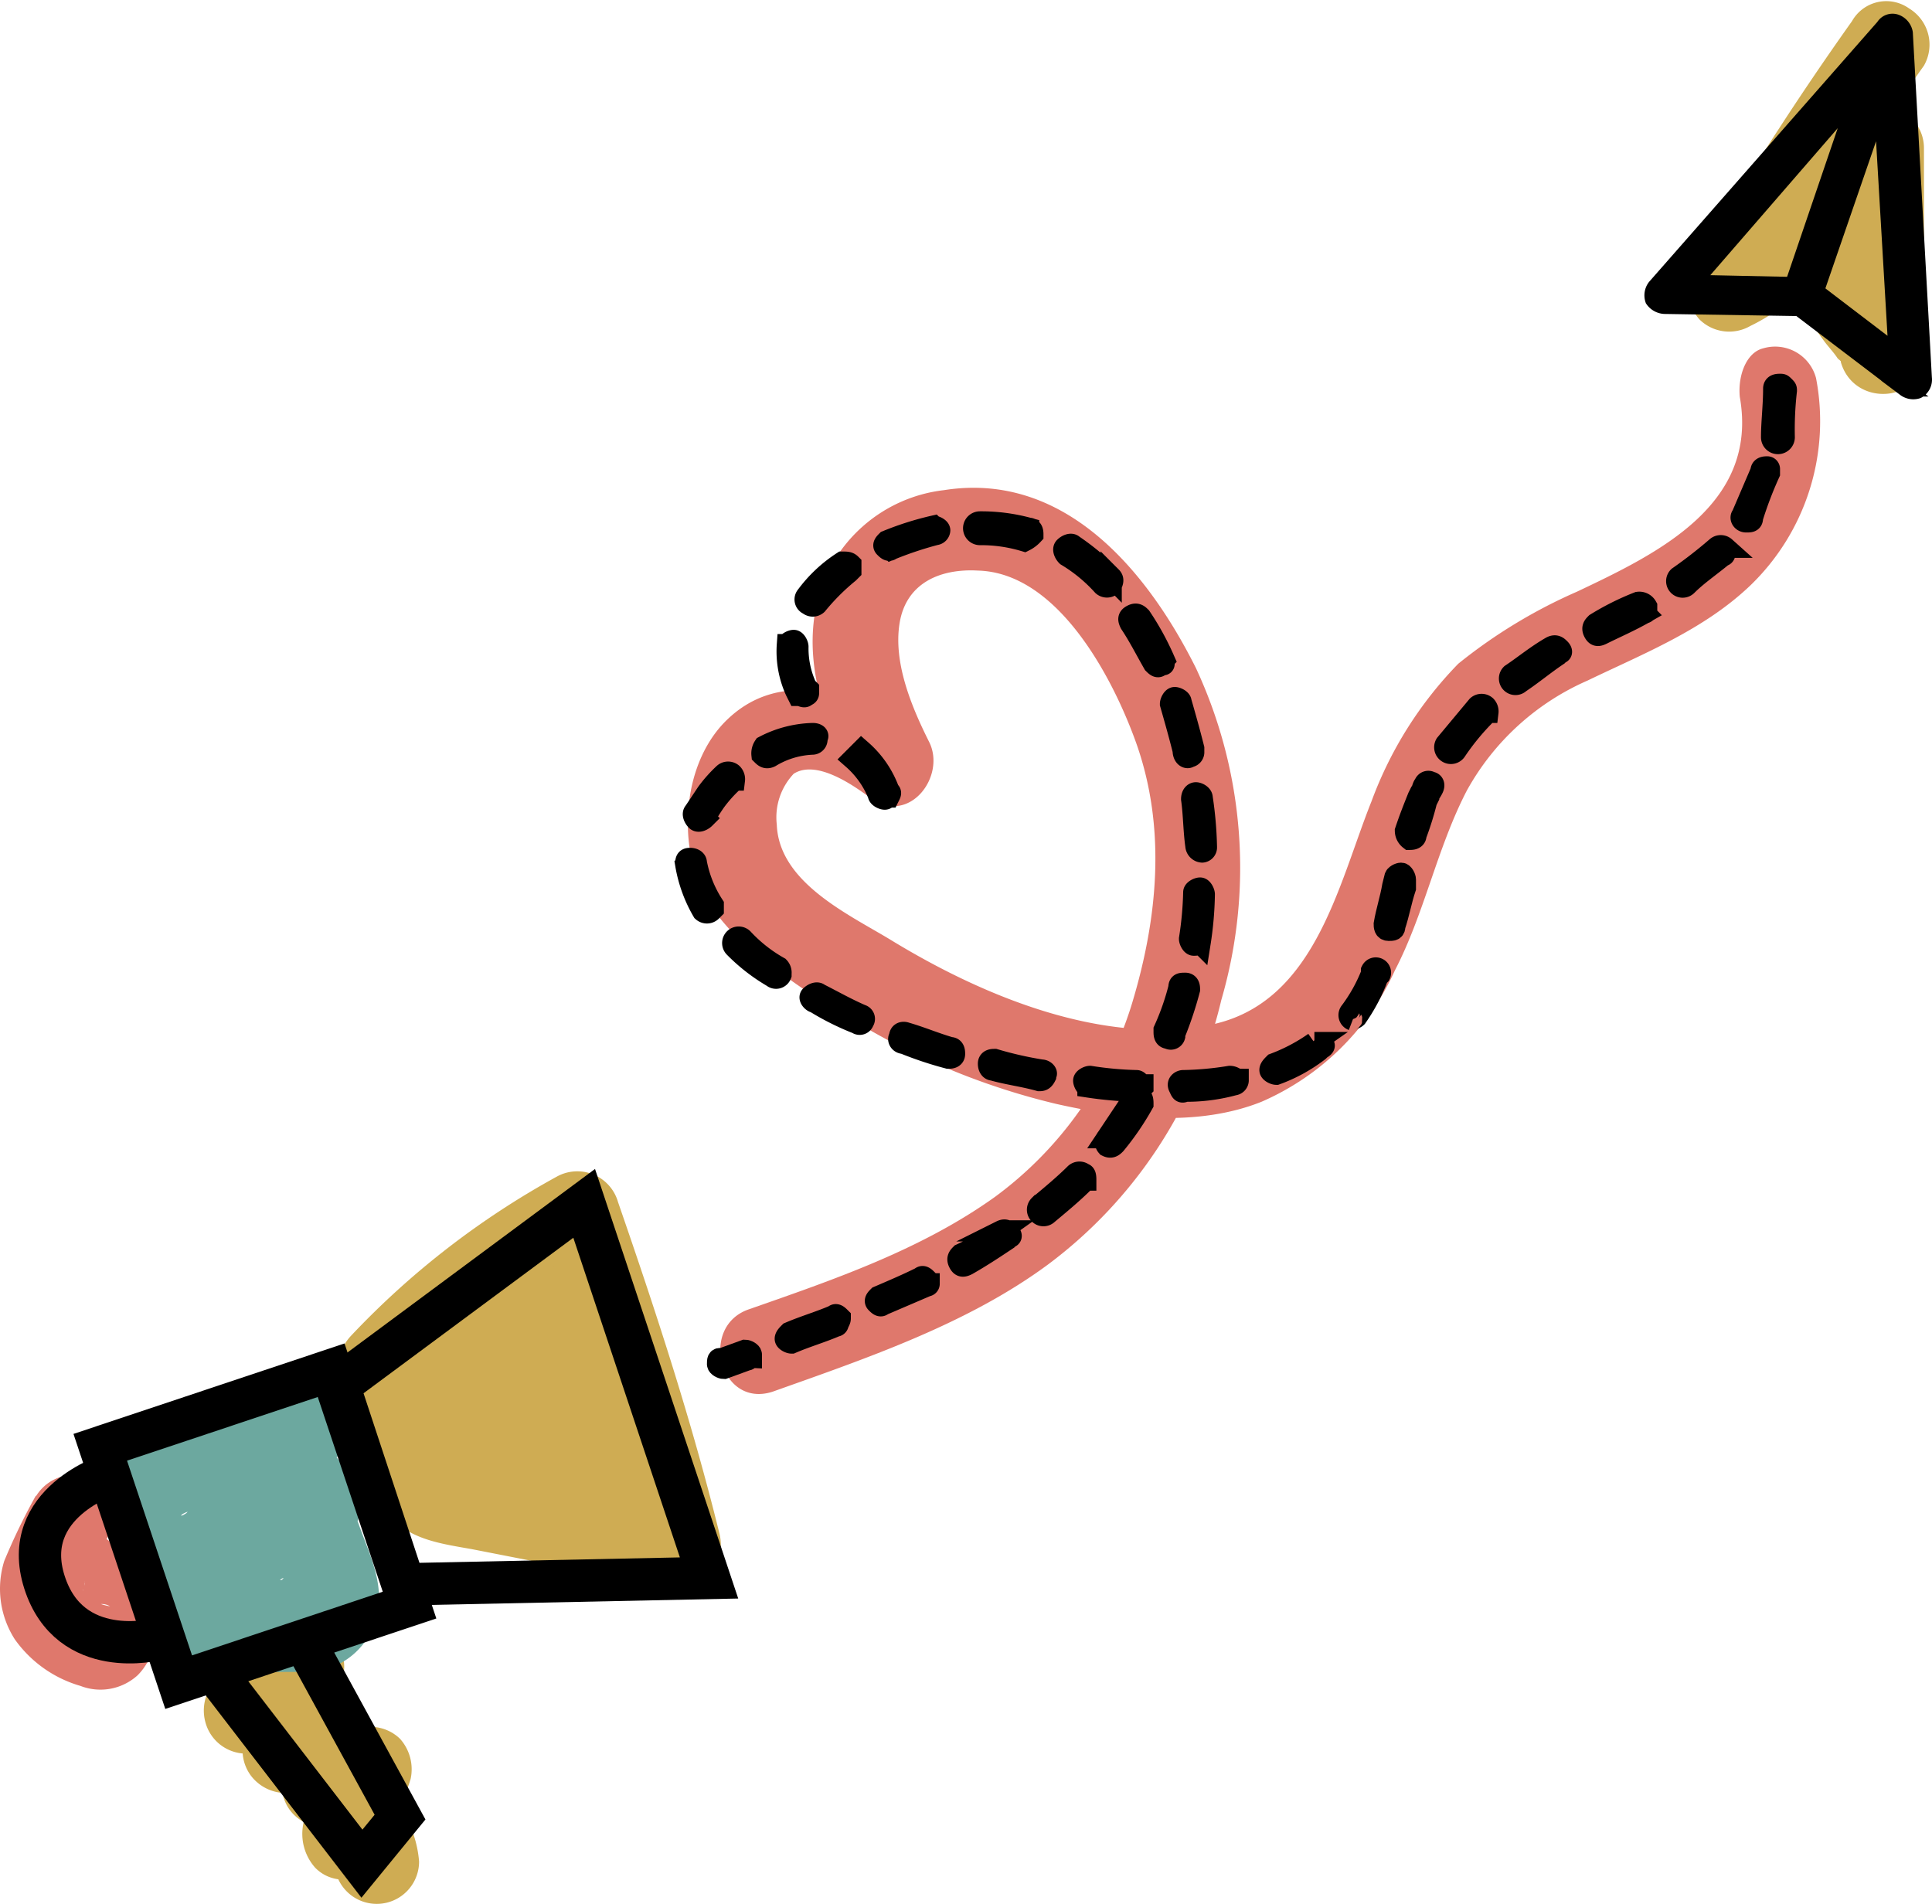 <svg xmlns="http://www.w3.org/2000/svg" viewBox="0 0 91.28 89.96"><defs><style>.cls-1{fill:#cfac53;}.cls-2{fill:#df786c;}.cls-3{fill:#6ca89f;}.cls-4,.cls-5{fill:none;}.cls-4,.cls-5,.cls-6,.cls-7{stroke:#000;}.cls-4,.cls-6,.cls-7{stroke-miterlimit:10;}.cls-4{stroke-width:2px;}.cls-5{stroke-miterlimit:10;stroke-width:2px;}.cls-6{stroke-width:0.75px;}</style></defs><g id="Layer_2" data-name="Layer 2"><g id="Layer_1-2" data-name="Layer 1"><g id="Layer_1-3" data-name="Layer 1"><path class="cls-1" d="M13.4,77.06c-.9.7-1.9,1.3-2.8,2a2.09,2.09,0,0,0-.9,2.3,2,2,0,0,0,1.9,1.5c.5-.1.9-.1,1.4-.2.2,0,.5-.1.7-.1H14c.5,0,.2-.1-.9-.4-.2-.3-.3-.6-.5-.9-.2-.7.4-1.5,0-.8a1.38,1.38,0,0,1-.3.4l-.6.9a2,2,0,0,0,.2,2.2,2.07,2.07,0,0,0,2.1.7h2c-.6-.8-1.3-1.7-1.9-2.5-.2.6-.5,1.1-.7,1.7a1.9,1.9,0,0,0,.5,1.9,2,2,0,0,0,1.9.5l2.4-.6-2.5-2.5a1.85,1.85,0,0,1-.2.7h0c-.1.1-.1.2-.2.3-.2.4-.5.9-.7,1.3a2.4,2.4,0,0,0,.3,2.8c.8.8,1.9.6,2.9.3-.8-.3-1.5-.6-2.3-.9.1.1.1.2.2.2.1.2.1.2,0-.1.1.1.2.8.1.2a2,2,0,0,0,4,0,5.27,5.27,0,0,0-.8-2.4,2.09,2.09,0,0,0-2.3-.9c-.1,0-.3.1-.4.1h-.2c-.2.1-.1,0,.2,0,.5.2.9.4,1.4.6l-.1-.1c.2.3.3.6.5.9a1,1,0,0,1-.1.9h0c.1-.1.1-.3.2-.4s.3-.5.4-.7a10.84,10.84,0,0,0,.8-1.9,2.16,2.16,0,0,0-.5-1.9,2,2,0,0,0-1.9-.5l-2.4.6,2.5,2.5c.2-.6.5-1.1.7-1.7a1.73,1.73,0,0,0-.4-1.7,1.94,1.94,0,0,0-1.6-.8,16.28,16.28,0,0,0-3.1.3c.8,1,1.5,2,2.3,2.9.3-.5.7-1,1-1.6a2.41,2.41,0,0,0-.3-3c-1.1-1.1-2.9-.6-4.2-.4.3,1.2.7,2.5,1,3.7.9-.7,1.9-1.3,2.8-2a2,2,0,0,0,.7-2.7,1.76,1.76,0,0,0-2.6-.7Z"/><path class="cls-1" d="M87.5,1q-4.05,5.7-7.5,11.7a2.11,2.11,0,0,0,.3,2.4,2,2,0,0,0,2.4.3c2.9-1.4,4.6-4.2,6.1-6.9-1.2-.3-2.5-.7-3.7-1,0,1-.1,1.9-.1,2.9a28.05,28.05,0,0,0,0,2.9A5.36,5.36,0,0,0,86.1,16c.2.3.5.6.7.9s-.1-.1.1.1,0-.1.1.2c.7,2.1,3.9,1.8,3.9-.5V7a2,2,0,0,0-4,0v9.7c1.3-.2,2.6-.4,3.9-.5A6.11,6.11,0,0,0,89.5,14l-.3-.3c-.4-.5.1.1-.1-.1a.76.76,0,0,1-.2-.4v-.1a11.11,11.11,0,0,1,.1-2.6c0-1,.1-1.9.1-2.9a2,2,0,0,0-3.7-1A19.39,19.39,0,0,1,83.3,10a6.89,6.89,0,0,1-2.6,2.1l2.7,2.7q3.45-6,7.5-11.7a2,2,0,0,0-.7-2.7,1.86,1.86,0,0,0-2.7.6Z"/><path class="cls-1" d="M19.4,66a38.94,38.94,0,0,1,8.9-6.8c-1-.4-2-.8-2.9-1.2,1.7,5.2,3.5,10.4,4.8,15.7l2.5-2.5c-2.7-.5-5.3-1.1-8-1.6-.7-.1-1.3-.3-2-.4-.3-.1-.6-.1-.9-.2s-.3-.1-.5-.1c.2,0,.3.1.2.2a16.81,16.81,0,0,1-1.5-3,2,2,0,0,0-3.9,1.1,6.93,6.93,0,0,0,1.6,3.2,2,2,0,0,0,3.3-.9c.3-1.1.6-2.2.8-3.3H17.9a17.62,17.62,0,0,0,1.9,3.9c.8,1.3,3.4,1.3,3.7-.5s.6-3.4.8-5.1H20.4l1.5,4.8a2,2,0,0,0,3.9-.5c0-2.2.1-4.4.1-6.7-1.3.2-2.6.4-3.9.5.8,2.4,1.6,4.8,2.4,7.3.6,1.8,3.4,2,3.9,0,.3-1.4.7-2.9,1-4.3-1.2.2-2.4.3-3.7.5.5,1.1,1,2.2,1.4,3.3a2.13,2.13,0,0,0,2.5,1.4,2,2,0,0,0,1.4-2.5A32.51,32.51,0,0,0,29.1,64c-.7-1.5-3.3-1.1-3.7.5-.3,1.4-.7,2.9-1,4.3h3.9c-.8-2.4-1.6-4.8-2.4-7.3-.7-2.1-3.9-1.8-3.9.5s-.1,4.4-.1,6.7c1.3-.2,2.6-.4,3.9-.5l-1.5-4.8a2.14,2.14,0,0,0-1.9-1.5,1.93,1.93,0,0,0-1.9,1.5c-.3,1.7-.6,3.4-.8,5.1,1.2-.2,2.4-.3,3.7-.5a14,14,0,0,1-1.5-3,2.14,2.14,0,0,0-1.9-1.5A1.93,1.93,0,0,0,18.1,65c-.3,1.1-.6,2.2-.8,3.3l3.3-.9A3.51,3.51,0,0,1,20,66c-1.3.4-2.6.7-3.9,1.1a18.39,18.39,0,0,0,1.9,4c1,1.6,2.6,1.8,4.3,2.1L31.5,75a2.08,2.08,0,0,0,2.5-2.5c-1.3-5.3-3-10.5-4.8-15.7a2,2,0,0,0-2.9-1.2,39.38,39.38,0,0,0-9.7,7.5c-1.8,1.9,1,4.7,2.8,2.9Z"/><path class="cls-1" d="M26.8,63.76a2,2,0,0,0,0-4,2,2,0,0,0,0,4Z"/><path class="cls-2" d="M82.2,18.76c.9,5.1-3.9,7.4-7.7,9.2a24.65,24.65,0,0,0-5.6,3.4,18.41,18.41,0,0,0-4.1,6.5c-1.6,4-2.7,9.7-7.8,10.6S46.3,47,42,44.36c-2-1.2-5.2-2.7-5.3-5.4a3,3,0,0,1,.8-2.4c1.1-.7,2.9.6,3.7,1.2,1.8,1.2,3.5-1.1,2.7-2.7s-1.7-3.7-1.4-5.6,1.9-2.6,3.7-2.5c3.8.1,6.4,5.1,7.5,8.2,1.4,4,1,8.2-.2,12.2a17.78,17.78,0,0,1-6.5,9.2c-3.5,2.5-7.6,3.9-11.6,5.3-2.4.8-1.4,4.7,1.1,3.9,4.5-1.6,9.2-3.2,13-6a21.81,21.81,0,0,0,8.2-12.5,22.35,22.35,0,0,0-1.2-15.7c-2.3-4.6-6.2-9.3-11.9-8.4a7,7,0,0,0-6,5.3c-.7,3.1.5,5.9,1.8,8.7l2.7-2.7c-2.7-1.7-6.3-3-8.9-.3-2,2.1-2.2,5.9-.8,8.4a12.17,12.17,0,0,0,3.2,3.2,39.55,39.55,0,0,0,4.3,2.8,33.25,33.25,0,0,0,9,3.6c3.1.7,6.7,1.1,9.7-.1a12.29,12.29,0,0,0,6.3-6.2c1.4-2.7,2-5.8,3.4-8.5a12,12,0,0,1,5.7-5.2c2.7-1.3,5.5-2.4,7.7-4.5a10.78,10.78,0,0,0,3.1-9.8,2,2,0,0,0-2.5-1.4c-.8.2-1.2,1.3-1.1,2.3Z"/><path class="cls-2" d="M1.7,70.66a29.62,29.62,0,0,0-1.5,3.1,4.42,4.42,0,0,0,.5,3.7,5.76,5.76,0,0,0,3.1,2.2,2.61,2.61,0,0,0,2.7-.5A2.76,2.76,0,0,0,7.3,77a4.19,4.19,0,0,0-.8-2.2,5.67,5.67,0,0,1-.8-1.3c.1.2.1.3.2.5v-.1a2.15,2.15,0,0,0-.9-1.2,1.63,1.63,0,0,0-1.5-.2,2.26,2.26,0,0,0-1.2.9,1.94,1.94,0,0,0-.2,1.5,3.92,3.92,0,0,0,.8,1.4c.2.3.5.7.7,1-.1-.2-.1-.3-.2-.5a.9.9,0,0,1,.1.5.75.75,0,0,0-.1-.5v.4a.75.75,0,0,1,.1-.5.37.37,0,0,1-.1.3c.1-.2.1-.3.2-.5,0,.1-.1.1-.1.2.1-.1.2-.3.3-.4l-.1.1c.1-.1.3-.2.4-.3H4c.2-.1.3-.1.5-.2H4.3a.75.75,0,0,0,.5-.1H4.7a.75.75,0,0,1,.5.1,3.18,3.18,0,0,1-.9-.3c.2.1.3.1.5.2a9.22,9.22,0,0,1-.8-.5c.1.1.3.2.4.3a3.39,3.39,0,0,1-.6-.6c.2.2.3.4.4.5l-.3-.6c.1.2.1.3.2.5-.1-.2-.1-.4-.2-.6a.75.75,0,0,0,.1.5v-.6a.75.75,0,0,1-.1.5,1.85,1.85,0,0,1,.2-.7c-.1.2-.1.3-.2.5l1.2-2.4a2,2,0,0,0-.7-2.7,2.09,2.09,0,0,0-2.7.8Z"/><path class="cls-3" d="M13.4,65.36a21.76,21.76,0,0,1-2.7,1.1,16.81,16.81,0,0,1-3.2.9,2.65,2.65,0,0,0-1.8,1.1A3.11,3.11,0,0,0,5.6,71a29.92,29.92,0,0,0,.8,3.2c.3,1,.7,2.1,1.1,3.1A3.15,3.15,0,0,0,8.8,79a3.11,3.11,0,0,0,2.5.1,2.2,2.2,0,0,1,.8-.1c-.3.1,0,0,.1,0h2.1a3.45,3.45,0,0,0,3.4-2.3c.5-1.4,0-2.7-.5-4s-.9-2.6-1.4-3.8c-1.1.6-2.2,1.3-3.3,1.9l.2.2c-.2-.2-.1-.1,0,.1s.1.2.2.3.2.4,0,.1c.2-.6.3-1.3.5-1.9-.1.1-.2.1-.2.2s.3-.2,0,0l-.6.3c-.4.2-.7.4-1.1.6a4.7,4.7,0,0,0-2.2,2.2c1.2.5,2.4,1,3.7,1.5a8.59,8.59,0,0,0,.5-3.2c-1.3.2-2.6.4-3.9.5a15.36,15.36,0,0,0,1.2,3.4,2.72,2.72,0,0,0,4.3.8,2,2,0,0,0-2.8-2.8,7.37,7.37,0,0,0,1.4-.4.92.92,0,0,1,.6.4h0c.1.3-.1-.2-.1-.3s-.1-.3-.2-.4a10.93,10.93,0,0,1-.5-1.7,1.89,1.89,0,0,0-2.2-1.4,1.88,1.88,0,0,0-1.7,2V72c0,.1-.1.6,0,.2l-.3,1.2a2.09,2.09,0,0,0,1.2,2.4A2.05,2.05,0,0,0,13,75c0-.1.1-.2.1-.3s.2-.3,0,0,.3-.2.3-.2c0,.2-.3.2-.1.1s.2-.1.3-.2.3-.2.5-.3a11.35,11.35,0,0,0,2.3-1.5,1.76,1.76,0,0,0,.5-1.9,6.08,6.08,0,0,0-1.5-2.4A2,2,0,0,0,13,68a2.09,2.09,0,0,0-.9,2.3c.6,1.6,1.3,3.3,1.8,5,.1.2.1.4.2.6h0c.1-.3.1-.3,0-.1a.66.66,0,0,1,.5-.4c.4-.1,0,0-.1,0H12.6a7.72,7.72,0,0,0-1.5.2c-.2,0-.4.1-.7.1-1.1.2.1-.2,1.1.7-.1-.1-.1-.2,0,0s.1.1,0-.1-.1-.4-.2-.5a5,5,0,0,1-.4-1.3,21.72,21.72,0,0,1-.7-2.4c-.1-.4-.2-.7-.3-1.1,0-.2-.1-.4-.1-.6a.6.6,0,0,0-.1-.4c-.1-.5-.1-.2-.2.8l-.7.7c-.3.2-.3.1-.1,0s.3-.1.5-.1.6-.1.9-.2a12.66,12.66,0,0,0,1.8-.6A25.44,25.44,0,0,0,15.7,69a2,2,0,0,0,.7-2.7,2.27,2.27,0,0,0-3-.9Z"/></g><g id="Layer_2-2" data-name="Layer 2"><polygon class="cls-4" points="16 65.46 19.1 74.86 33.5 74.56 27.6 56.86 16 65.46"/><rect class="cls-5" x="6.3" y="66.26" width="11.5" height="11.7" transform="translate(-22.22 7.53) rotate(-18.46)"/><polyline class="cls-4" points="10.1 78.96 17.1 88.06 18.9 85.86 14.2 77.26"/><path class="cls-4" d="M5.2,69.66S.9,71,2.1,74.76s5.3,2.7,5.3,2.7"/><path class="cls-6" d="M78.7,14.46l6.3.1,5,3.8a.66.66,0,0,0,.6.1h0a.6.6,0,0,0,.3-.6L90,1.56a.66.66,0,0,0-.4-.5.48.48,0,0,0-.6.2L78.2,13.56a.66.66,0,0,0-.1.6A.71.71,0,0,0,78.7,14.46Zm10.9,2.2-3.8-2.9,3.1-9ZM87.8,4.36l-3.1,9.1-4.7-.1Z"/><path class="cls-7" d="M33.9,64.46c0,.1.2.2.3.2l1.1-.4c.1,0,.1-.1.2-.1V64c0-.1-.2-.2-.3-.2l-1.1.4C33.9,64.16,33.9,64.26,33.9,64.46Z"/><path class="cls-7" d="M35.1,44.36a.28.28,0,0,0-.4.4,8.62,8.62,0,0,0,1.8,1.4.25.25,0,0,0,.4-.1V46a.37.37,0,0,0-.1-.3A7,7,0,0,1,35.1,44.36Z"/><path class="cls-7" d="M66.6,39.66c.1,0,.3,0,.3-.2h0a14.24,14.24,0,0,0,.5-1.6l.1-.2c0-.1.1-.2.2-.4s0-.3-.1-.3a.19.19,0,0,0-.3.1c-.1.1-.1.3-.2.4l-.1.2c-.2.5-.4,1-.6,1.6A.52.52,0,0,0,66.6,39.66Z"/><path class="cls-7" d="M38.5,47.36a12.44,12.44,0,0,0,2,1,.19.19,0,0,0,.3-.1h0a.19.19,0,0,0-.1-.3c-.7-.3-1.4-.7-2-1-.1-.1-.3,0-.4.1S38.4,47.36,38.5,47.36Z"/><path class="cls-7" d="M47.7,58.26c-.1-.1-.2-.2-.4-.1a11.78,11.78,0,0,1-1.9,1.1c-.1.1-.2.2-.1.4s.2.2.4.1c.7-.4,1.3-.8,1.9-1.2l.1-.1C47.8,58.46,47.8,58.36,47.7,58.26Z"/><path class="cls-7" d="M33.8,37.86a6.47,6.47,0,0,1,.8-.9.1.1,0,0,1,.1-.1.37.37,0,0,0-.1-.3.3.3,0,0,0-.4,0,6.47,6.47,0,0,0-.8.9l-.6.9c-.1.1,0,.3.1.4s.3,0,.4-.1A9.22,9.22,0,0,1,33.8,37.86Z"/><path class="cls-7" d="M39.7,62.26c-.1-.1-.2-.2-.3-.1-.7.3-1.4.5-2.1.8-.1.1-.2.2-.2.3s.2.2.3.2c.7-.3,1.4-.5,2.1-.8a.1.1,0,0,0,.1-.1C39.7,62.36,39.7,62.36,39.7,62.26Z"/><path class="cls-7" d="M62.5,49.36c-.1-.1-.2-.1-.4-.1a8.48,8.48,0,0,1-1.9,1c-.1.1-.2.2-.2.3s.2.2.3.2a7.49,7.49,0,0,0,2-1.1l.1-.1C62.6,49.46,62.6,49.36,62.5,49.36Z"/><path class="cls-7" d="M77.4,28.46a12.44,12.44,0,0,0-2,1c-.1.1-.2.2-.1.4s.2.2.4.1c.6-.3,1.3-.6,2-1a.1.1,0,0,0,.1-.1v-.2A.4.4,0,0,0,77.4,28.46Z"/><path class="cls-7" d="M42.5,49c-.1.1,0,.3.2.3a17.23,17.23,0,0,0,2.1.7c.1,0,.3,0,.3-.2h0c0-.1,0-.3-.2-.3-.7-.2-1.4-.5-2.1-.7C42.7,48.76,42.5,48.76,42.5,49Z"/><path class="cls-7" d="M48.8,25.26c0-.1,0-.3-.2-.3a8.52,8.52,0,0,0-2.3-.3.3.3,0,0,0,0,.6,7.11,7.11,0,0,1,2.1.3,1.38,1.38,0,0,0,.4-.3Z"/><path class="cls-7" d="M42,37.36a4.63,4.63,0,0,0-1.3-1.9l-.2.2-.2.2a4.45,4.45,0,0,1,1.2,1.7c0,.1.2.2.3.2s.1-.1.2-.1C42.1,37.46,42.1,37.46,42,37.36Z"/><path class="cls-7" d="M43.8,60.46c-.1-.1-.2-.2-.3-.1-.6.3-1.3.6-2,.9-.1.1-.2.2-.1.3s.2.2.3.1l2.1-.9a.1.1,0,0,0,.1-.1C43.8,60.66,43.8,60.56,43.8,60.46Z"/><path class="cls-7" d="M33.6,43.06l.1-.1v-.2a5.6,5.6,0,0,1-.8-2c0-.1-.1-.2-.3-.2s-.2.1-.2.3a6.52,6.52,0,0,0,.8,2.2A.3.3,0,0,0,33.6,43.06Z"/><path class="cls-7" d="M53.9,29.16c-.1-.1-.2-.2-.4-.1s-.2.2-.1.4c.4.6.7,1.2,1.1,1.9.1.1.2.2.3.1s.2,0,.2-.1v-.2A12.81,12.81,0,0,0,53.9,29.16Z"/><path class="cls-7" d="M49.2,50.56a17.42,17.42,0,0,1-2.2-.5c-.1,0-.3,0-.3.2s.1.3.2.3c.7.2,1.5.3,2.2.5.1,0,.2,0,.3-.2v-.1C49.5,50.76,49.4,50.56,49.2,50.56Z"/><path class="cls-7" d="M38.4,34.66a5.25,5.25,0,0,0-2.3.6.6.6,0,0,0-.1.4c.1.1.2.2.4.1a4.14,4.14,0,0,1,2-.6.22.22,0,0,0,.2-.2v-.1C38.7,34.76,38.6,34.66,38.4,34.66Z"/><path class="cls-7" d="M69.8,33.36l-1.5,1.8a.29.29,0,1,0,.5.3,11.51,11.51,0,0,1,1.4-1.7.1.1,0,0,1,.1-.1.37.37,0,0,0-.1-.3A.3.3,0,0,0,69.8,33.36Z"/><path class="cls-7" d="M44.4,25.06c0-.1-.2-.2-.3-.2a14.16,14.16,0,0,0-2.2.7c-.1.1-.2.2-.1.3s.2.2.3.1a17.23,17.23,0,0,1,2.1-.7.22.22,0,0,0,.2-.2Z"/><path class="cls-7" d="M52.5,27.66h0c.1-.2.1-.3,0-.4a11.92,11.92,0,0,0-1.8-1.5c-.1-.1-.3,0-.4.1s0,.3.1.4a7.46,7.46,0,0,1,1.7,1.4A.3.3,0,0,0,52.5,27.66Z"/><path class="cls-7" d="M38.6,28.56a10.61,10.61,0,0,1,1.5-1.5l.1-.1v-.3c-.1-.1-.2-.1-.4-.1a6.56,6.56,0,0,0-1.7,1.6.25.25,0,0,0,.1.4A.3.3,0,0,0,38.6,28.56Z"/><path class="cls-7" d="M51.2,55.46a.3.3,0,0,0-.4,0c-.5.5-1.1,1-1.7,1.5a.28.28,0,0,0,.4.4c.6-.5,1.2-1,1.7-1.5a.1.1,0,0,1,.1-.1C51.3,55.66,51.3,55.46,51.2,55.46Z"/><path class="cls-7" d="M73.7,30.66c-.1-.1-.2-.2-.4-.1-.7.4-1.3.9-1.9,1.3a.28.28,0,1,0,.4.4c.6-.4,1.2-.9,1.8-1.3l.1-.1C73.8,30.86,73.8,30.76,73.7,30.66Z"/><path class="cls-7" d="M56.2,35.76a.22.22,0,0,0,.2-.2v-.2c-.2-.8-.4-1.5-.6-2.2,0-.1-.2-.2-.3-.2s-.2.2-.2.3c.2.7.4,1.4.6,2.2C55.9,35.76,56.1,35.86,56.2,35.76Z"/><path class="cls-7" d="M52.7,54.06a12.74,12.74,0,0,0,1.3-1.9h0c0-.1,0-.3-.1-.3s-.3,0-.4.1l-1.2,1.8a.3.3,0,0,0,0,.4C52.5,54.26,52.6,54.16,52.7,54.06Z"/><path class="cls-7" d="M66.4,41.56c0-.1-.1-.3-.2-.3s-.3.1-.3.2l-.1.4c-.1.6-.3,1.2-.4,1.8,0,.1,0,.3.2.3s.3,0,.3-.2h0c.2-.6.3-1.2.5-1.8Z"/><path class="cls-7" d="M56.5,37.46c-.1,0-.2.1-.2.3.1.7.1,1.5.2,2.2a.32.32,0,0,0,.3.3.22.22,0,0,0,.2-.2V40a17.85,17.85,0,0,0-.2-2.3C56.8,37.56,56.6,37.46,56.5,37.46Z"/><path class="cls-7" d="M58.1,50.86a15,15,0,0,1-2.2.2c-.1,0-.3.1-.2.3s.1.3.3.2a8.52,8.52,0,0,0,2.3-.3.22.22,0,0,0,.2-.2V51C58.4,51,58.3,50.86,58.1,50.86Z"/><path class="cls-7" d="M55.2,49.06a.19.19,0,0,0,.3-.1v-.1h0a17.23,17.23,0,0,0,.7-2.1c0-.1,0-.3-.2-.3s-.3,0-.3.2a11.76,11.76,0,0,1-.7,2v.1C55,48.86,55,49.06,55.2,49.06Z"/><path class="cls-7" d="M53.7,51.06a16.35,16.35,0,0,1-2.2-.2c-.1,0-.3.1-.3.2s.1.3.2.3a17.85,17.85,0,0,0,2.3.2c.1,0,.2-.1.3-.2v-.1C53.9,51.26,53.8,51.06,53.7,51.06Z"/><path class="cls-7" d="M38.1,32.86a.1.1,0,0,0,.1-.1v-.2l-.1-.1a4.33,4.33,0,0,1-.4-1.9c0-.1-.1-.3-.2-.3s-.3.1-.3.2a4.49,4.49,0,0,0,.4,2.2l.1.2C37.9,32.86,38,33,38.1,32.86Z"/><path class="cls-7" d="M64.1,48.06a8.48,8.48,0,0,0,1-1.9l.1-.1a.22.22,0,0,0-.4-.2h0V46a7.68,7.68,0,0,1-1,1.8.25.25,0,0,0,.1.4C63.8,48.16,64,48.16,64.1,48.06Z"/><path class="cls-7" d="M56.7,44.56a16.41,16.41,0,0,0,.2-2.3c0-.1-.1-.3-.2-.3s-.3.1-.3.2a16.35,16.35,0,0,1-.2,2.2c0,.1.1.3.2.3s.2,0,.3-.1Z"/><path class="cls-7" d="M81.1,25.86a22,22,0,0,1-1.8,1.4.28.28,0,0,0,.4.4c.5-.5,1.1-.9,1.7-1.4.1,0,.1-.1.1-.2v-.2A.3.3,0,0,0,81.1,25.86Z"/><path class="cls-7" d="M83.2,22.26l-.9,2.1c-.1.1,0,.3.2.3s.3,0,.3-.2a18,18,0,0,1,.8-2.1v-.2a.1.1,0,0,0-.1-.1C83.4,22.06,83.2,22.06,83.2,22.26Z"/><path class="cls-7" d="M83.8,18.36c0,.8-.1,1.6-.1,2.3a.3.3,0,0,0,.6,0,16.2,16.2,0,0,1,.1-2.2c0-.1,0-.1-.1-.2s-.1-.1-.2-.1S83.8,18.16,83.8,18.36Z"/></g></g></g></svg>